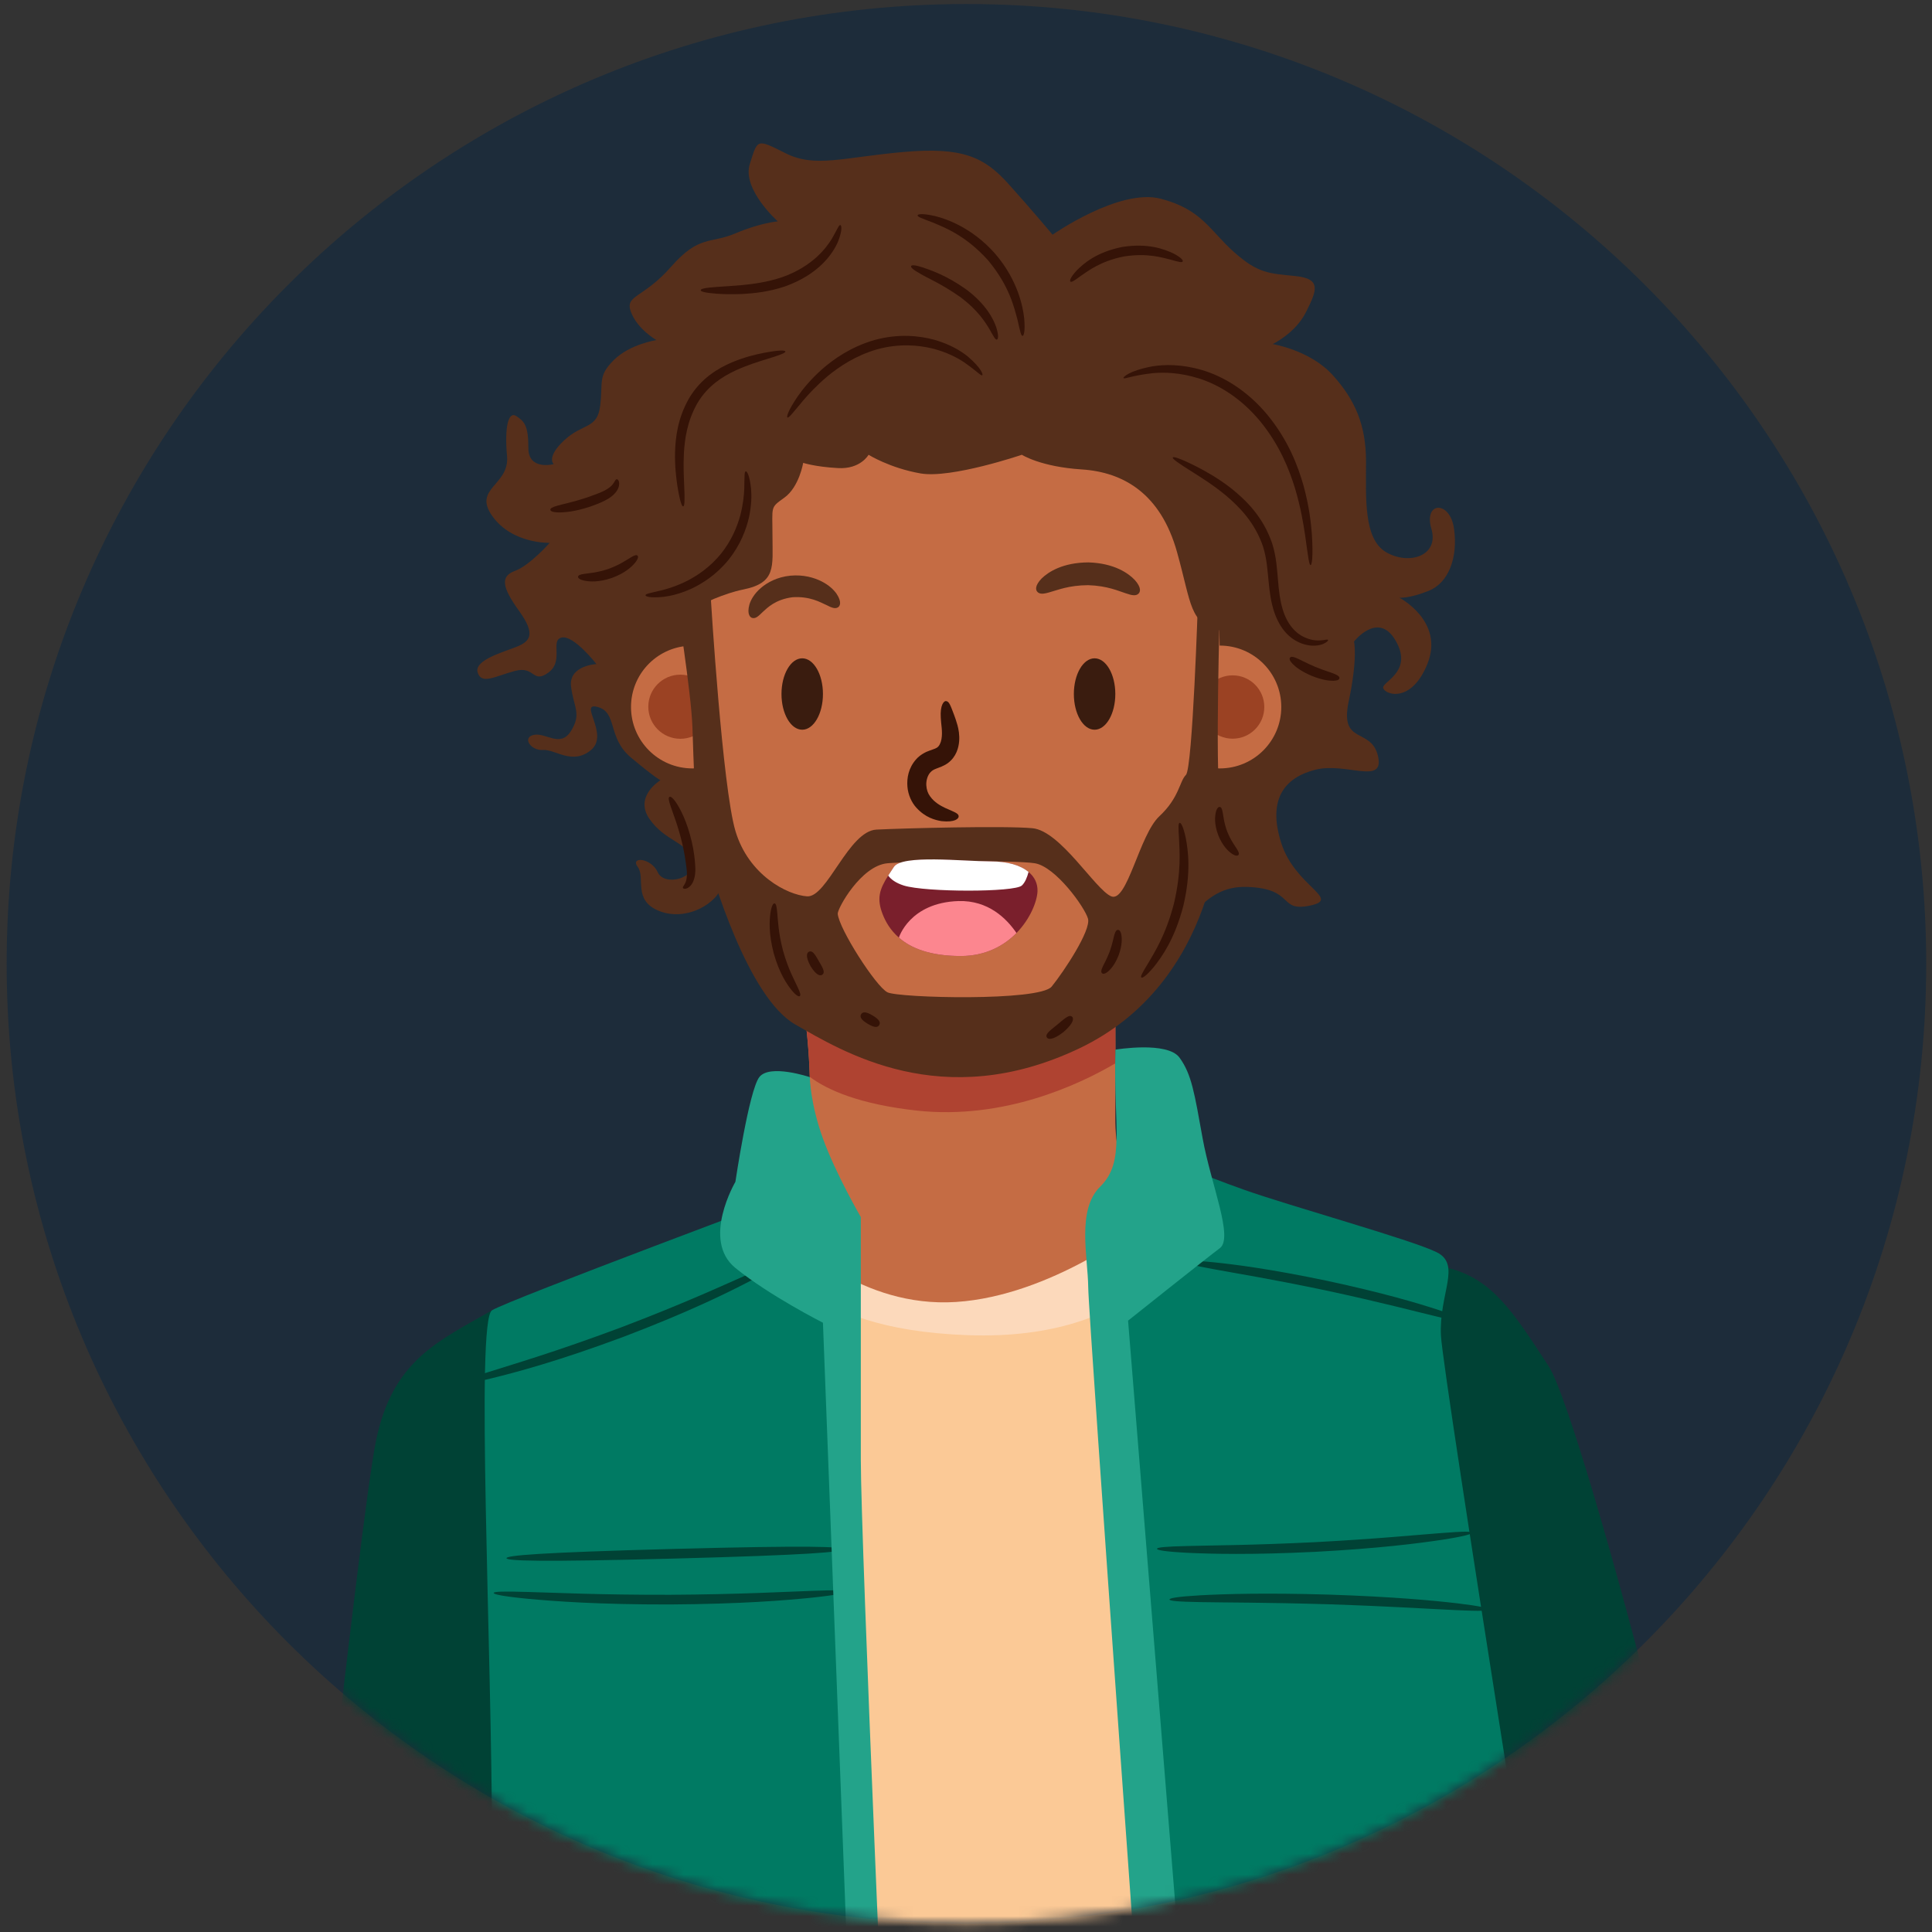 <svg width="185" height="185" viewBox="0 0 185 185" fill="none" xmlns="http://www.w3.org/2000/svg">
<rect x="0" y="0" width="185" height="185" fill="#333333" stroke="none"/>
<path d="M92.542 184.196C143.3 184.196 184.447 143.049 184.447 92.291C184.447 41.533 143.3 0.386 92.542 0.386C41.784 0.386 0.637 41.533 0.637 92.291C0.637 143.049 41.784 184.196 92.542 184.196Z" fill="#1D2C3A"/>
<mask id="mask0_1_1139" style="mask-type:luminance" maskUnits="userSpaceOnUse" x="0" y="0" width="185" height="185">
<path d="M92.542 184.196C143.3 184.196 184.447 143.049 184.447 92.291C184.447 41.533 143.3 0.386 92.542 0.386C41.784 0.386 0.637 41.533 0.637 92.291C0.637 143.049 41.784 184.196 92.542 184.196Z" fill="white"/>
</mask>
<g mask="url(#mask0_1_1139)">
<path d="M77.005 204.033H119.726C119.726 204.033 114.964 141.34 114.369 130.826C113.774 120.311 101.41 113.497 92.514 113.928C83.618 114.359 76.163 122.295 74.831 128.842C73.5 135.388 77.005 204.033 77.005 204.033Z" fill="#FBC996"/>
<path d="M138.676 121.415C142.938 122.493 144.922 125.667 148.294 130.826C151.667 135.984 167.935 198.478 165.356 200.661C162.777 202.843 146.508 203.439 143.334 203.24C140.16 203.042 130.24 134.992 132.025 128.842C133.812 122.691 138.676 121.415 138.676 121.415Z" fill="#004235"/>
<path d="M47.114 125.469C41.956 128.445 37.591 130.231 36.004 137.968C34.417 145.705 27.672 208.2 27.672 208.2C27.672 208.2 40.171 211.374 47.115 209.986C54.059 208.597 55.459 207.326 55.459 207.326C55.459 207.326 55.668 151.262 55.459 141.937C55.248 132.611 47.114 125.469 47.114 125.469Z" fill="#004235"/>
<path d="M112.95 207.697L149.683 203.437C149.683 203.437 138.176 131.869 137.978 127.875C137.78 123.881 139.962 121.103 137.581 119.913C135.2 118.723 123.495 115.48 119.13 113.927C114.765 112.374 112.696 111.382 112.696 111.382C112.696 111.382 111.988 119.542 109.21 121.414C106.433 123.286 107.36 127.306 106.797 127.875C106.235 128.444 112.95 207.697 112.95 207.697Z" fill="#007A63"/>
<path d="M140.209 126.498C140.171 126.625 139.525 126.538 137.558 126.062C135.589 125.596 132.303 124.713 126.908 123.556C121.507 122.423 118.146 121.896 116.157 121.522C114.166 121.158 113.541 120.975 113.558 120.844C113.573 120.722 114.226 120.675 116.249 120.874C118.269 121.083 121.667 121.511 127.1 122.651C132.528 123.815 135.807 124.804 137.738 125.433C139.667 126.072 140.245 126.38 140.209 126.498Z" fill="#004235"/>
<path d="M76.817 116.144L74.832 119.914C74.832 119.914 76.156 127.255 92.683 127.85C109.211 128.445 114.199 118.724 112.697 117.137C111.195 115.55 106.798 114.955 106.798 114.955L76.817 116.144Z" fill="#FCD9BB"/>
<path d="M109.215 117.338C109.215 117.338 100.68 124.075 91.55 124.671C82.432 125.266 76.159 118.719 76.159 118.719C76.159 118.719 77.837 112.065 77.54 103.113C77.469 100.709 77.243 98.149 76.814 95.495L98.502 93.924L106.799 93.329C106.799 93.329 106.799 93.401 106.799 93.519C106.799 94.388 106.811 98.031 106.811 101.816C106.811 103.613 106.811 105.447 106.799 107.018C106.763 112.375 109.215 117.338 109.215 117.338Z" fill="#C56C44"/>
<path d="M106.81 101.816C103.287 103.887 96.132 107.232 87.836 106.351C82.313 105.744 79.242 104.387 77.539 103.113C77.468 100.709 77.242 98.149 76.813 95.495L98.501 93.924L106.798 93.519C106.799 94.388 106.81 98.031 106.81 101.816Z" fill="#AF4331"/>
<path d="M77.005 113.927C77.005 113.927 48.701 124.476 47.113 125.468C45.526 126.46 47.113 158.005 47.113 176.852C47.113 195.7 45.491 206.81 45.707 207.405C45.923 208 84.989 206 84.989 206L81.039 127.876C81.039 127.876 77.478 124.106 76.817 121.415C76.155 118.723 77.005 113.927 77.005 113.927Z" fill="#007A63"/>
<path d="M80.639 148.354C80.646 148.609 77.623 148.897 64.582 149.242C51.541 149.587 48.507 149.461 48.501 149.205C48.494 148.95 51.517 148.662 64.558 148.317C77.598 147.971 80.632 148.098 80.639 148.354Z" fill="#004235"/>
<path d="M81 152.403C81.011 152.525 80.23 152.723 77.73 152.988C75.231 153.241 71.009 153.594 64.141 153.636C57.273 153.648 53.049 153.328 50.548 153.095C48.046 152.85 47.264 152.657 47.274 152.535C47.284 152.402 48.086 152.364 50.59 152.441C53.094 152.506 57.303 152.722 64.138 152.71C70.974 152.668 75.18 152.42 77.684 152.335C80.187 152.238 80.988 152.27 81 152.403Z" fill="#004235"/>
<path d="M74.759 120.841C74.814 120.948 74.178 121.424 71.989 122.582C69.796 123.724 66.058 125.592 59.733 127.996C53.393 130.362 49.352 131.423 46.95 132.011C44.541 132.585 43.749 132.646 43.72 132.529C43.687 132.398 44.423 132.112 46.776 131.38C49.124 130.633 53.108 129.48 59.407 127.13C65.692 124.742 69.447 122.98 71.704 121.993C73.956 120.991 74.697 120.72 74.759 120.841Z" fill="#004235"/>
<path d="M85.051 207.405C85.051 207.405 82.428 147.688 82.428 139.753C82.428 131.817 82.428 124.08 82.428 124.08V116.541C82.428 116.541 80.032 112.415 78.802 109.021C77.573 105.627 77.544 103.142 77.544 103.142C77.544 103.142 73.698 101.845 72.706 103.142C71.714 104.439 70.418 113.169 70.418 113.169C70.418 113.169 67.138 118.75 70.418 121.415C73.698 124.08 78.802 126.659 78.802 126.659L81.832 205.818L85.051 207.405Z" fill="#23A38A"/>
<path d="M106.812 100.508C106.602 108.032 107.794 111.224 105.333 113.646C103.09 115.854 104.172 120.349 104.204 123.286C104.236 126.223 110.166 208.199 110.166 208.199L114.567 207.405L108.02 126.46C108.02 126.46 115.482 120.508 116.81 119.516C118.138 118.524 115.956 113.404 115.162 109.02C114.369 104.636 114.109 102.882 112.949 101.279C111.79 99.677 106.812 100.508 106.812 100.508Z" fill="#23A38A"/>
<path d="M140.937 146.766C140.953 146.888 140.264 147.107 138.04 147.451C135.816 147.784 132.056 148.271 125.918 148.598C119.779 148.899 115.988 148.797 113.742 148.692C111.495 148.577 110.787 148.429 110.791 148.306C110.795 148.173 111.509 148.09 113.751 148.038C115.992 147.975 119.762 147.973 125.871 147.674C131.978 147.349 135.729 146.968 137.965 146.802C140.201 146.625 140.92 146.635 140.937 146.766Z" fill="#004235"/>
<path d="M142.533 154.12C142.521 154.251 141.793 154.289 139.526 154.184C137.258 154.087 133.45 153.825 127.26 153.62C121.069 153.436 117.252 153.458 114.983 153.412C112.713 153.374 111.99 153.291 111.986 153.159C111.982 153.035 112.698 152.887 114.971 152.757C117.243 152.636 121.075 152.509 127.29 152.694C133.504 152.9 137.321 153.267 139.581 153.531C141.84 153.804 142.545 153.996 142.533 154.12Z" fill="#004235"/>
<path d="M69.244 84.575C68.733 86.592 65.668 88.252 63.113 87.23C60.559 86.208 61.836 84.037 61.069 83.015C60.303 81.993 62.346 82.121 62.985 83.526C63.624 84.931 66.813 84.101 66.304 82.345C65.795 80.589 63.694 80.589 62.19 78.417C60.686 76.246 63.24 74.713 63.24 74.713C63.24 74.713 62.711 74.458 60.421 72.542C58.131 70.626 59.153 68.223 57.237 67.7C55.321 67.177 58.387 70.32 56.598 71.814C54.81 73.308 53.149 71.725 52 71.814C50.85 71.903 49.956 70.626 51.106 70.371C52.256 70.116 53.66 71.648 54.682 69.988C55.704 68.328 54.937 67.762 54.682 65.746C54.427 63.73 57.109 63.587 57.109 63.587C57.109 63.587 54.938 60.792 53.788 61.048C52.639 61.303 54.043 63.289 52.511 64.404C50.978 65.519 51.234 63.733 49.318 64.243C47.402 64.752 46.125 65.588 45.742 64.404C45.359 63.22 48.169 62.453 49.446 61.942C50.723 61.431 51.362 60.792 49.701 58.494C48.041 56.195 47.913 55.173 49.318 54.662C50.723 54.151 52.639 51.98 52.639 51.98C52.639 51.98 49.063 52.108 47.147 49.425C45.231 46.743 48.807 46.487 48.552 43.678C48.297 40.868 48.68 39.336 49.446 39.846C50.212 40.357 50.595 40.74 50.595 42.911C50.595 45.082 53.022 44.444 53.022 44.444C53.022 44.444 52.256 43.805 54.044 42.145C55.832 40.485 57.201 41.123 57.475 38.824C57.748 36.525 57.237 36.014 58.77 34.482C60.303 32.949 62.857 32.566 62.857 32.566C62.857 32.566 61.051 31.544 60.421 29.884C59.791 28.224 61.579 28.604 64.262 25.54C66.944 22.476 68.016 23.37 70.418 22.348C72.82 21.326 74.48 21.198 74.48 21.198C74.48 21.198 71.032 18.133 71.798 15.706C72.564 13.279 72.437 13.279 75.246 14.684C78.056 16.089 80.738 15.067 86.485 14.556C92.232 14.045 94.276 15.067 96.575 17.621C98.874 20.175 100.79 22.474 100.79 22.474C100.79 22.474 107.176 18.004 111.135 19.026C115.094 20.048 115.861 22.091 118.16 24.135C120.459 26.179 121.481 26.179 124.035 26.434C126.589 26.689 126.079 27.839 125.057 29.882C124.035 31.926 121.864 32.947 121.864 32.947C121.864 32.947 125.44 33.519 127.611 35.915C129.782 38.311 130.804 40.738 130.804 44.186C130.804 47.634 130.549 51.594 132.72 52.871C134.891 54.148 137.829 53.251 137.062 50.634C136.296 48.017 138.85 47.887 139.233 50.634C139.616 53.381 138.722 55.808 136.806 56.574C134.89 57.34 133.996 57.232 133.996 57.232C133.996 57.232 138.338 59.481 136.678 63.584C135.018 67.686 132.208 66.354 132.463 65.743C132.718 65.132 135.273 64.11 133.613 61.3C131.953 58.49 129.654 61.428 129.654 61.428C129.654 61.428 130.037 62.961 129.143 67.175C128.249 71.39 131.314 69.602 131.953 72.411C132.592 75.221 128.888 72.958 125.95 73.706C123.012 74.454 121.343 76.525 122.688 80.726C124.034 84.927 128.504 86.077 125.439 86.716C122.374 87.355 124.039 85.094 119.436 84.928C114.834 84.762 113.944 89.143 109.729 91.569C105.516 94 69.244 84.575 69.244 84.575Z" fill="#562F1B"/>
<path d="M122.69 67.7C122.69 70.95 120.059 73.58 116.81 73.58C116.739 73.58 116.679 73.58 116.608 73.568C115.858 87.805 110.549 101.28 93.515 101.28C76.267 101.28 73.207 93.233 69.755 85.829C68.457 83.02 67.553 78.318 66.934 73.544C66.732 73.568 66.517 73.58 66.303 73.58C63.053 73.58 60.423 70.949 60.423 67.7C60.423 64.593 62.827 62.058 65.875 61.843C65.792 60.403 65.732 59.248 65.708 58.51C67.279 57.808 69.362 56.808 71.16 56.451C74.35 55.808 73.969 54.273 73.969 51.344C73.969 48.404 73.719 48.654 75.124 47.642C76.529 46.618 76.91 44.321 76.91 44.321C76.91 44.321 78.053 44.702 80.231 44.821C82.398 44.952 83.171 43.547 83.171 43.547C83.171 43.547 85.206 44.821 88.147 45.333C91.087 45.845 97.849 43.547 97.849 43.547C97.849 43.547 99.646 44.702 103.599 44.952C107.563 45.214 111.134 47.249 112.705 52.856C114.133 57.975 113.883 59.629 116.764 60.355C116.776 60.831 116.776 61.319 116.788 61.819C116.8 61.819 116.8 61.819 116.812 61.819C120.059 61.82 122.69 64.451 122.69 67.7Z" fill="#C56C44"/>
<path d="M68.218 67.673C68.218 69.369 66.843 70.743 65.148 70.743C63.453 70.743 62.078 69.369 62.078 67.673C62.078 65.978 63.452 64.603 65.148 64.603C66.844 64.603 68.218 65.978 68.218 67.673Z" fill="#9B4223"/>
<path d="M118.031 70.734C119.706 70.734 121.064 69.376 121.064 67.701C121.064 66.026 119.706 64.668 118.031 64.668C116.356 64.668 114.998 66.026 114.998 67.701C114.998 69.376 116.356 70.734 118.031 70.734Z" fill="#9B4223"/>
<path d="M116.809 76.247C116.357 73.688 116.809 58.106 116.809 58.106L114.714 57.463C114.714 57.463 114.202 73.569 113.559 74.2C112.928 74.843 112.928 76.378 111.012 78.164C109.095 79.949 107.941 86.461 106.405 85.83C104.881 85.187 101.56 79.569 98.87 79.307C96.192 79.057 86.609 79.307 83.931 79.438C81.253 79.569 79.205 85.949 77.289 85.83C75.373 85.699 71.671 83.783 70.421 79.569C69.171 75.355 68.076 57.464 68.076 57.464C68.076 57.464 69.016 57.095 67.588 56.452C66.148 55.809 64.779 57.464 64.779 57.464C64.779 57.464 66.184 66.285 66.303 69.606C66.434 72.927 66.434 77.272 67.327 80.736C68.22 84.188 71.672 95.532 76.136 98.091C80.612 100.638 90.194 106.65 103.348 100.388C116.5 94.126 117.262 78.806 116.809 76.247ZM100.704 94.471C99.537 95.899 86.086 95.566 84.979 95.019C83.872 94.471 80.313 88.901 80.218 87.496C80.182 87.008 82.444 82.889 84.979 82.663C87.003 82.485 97.109 82.342 99.097 82.663C101.085 82.996 103.858 86.853 104.18 87.96C104.501 89.067 101.87 93.031 100.704 94.471Z" fill="#562F1B"/>
<path d="M87.865 20.617C87.883 20.506 88.3 20.407 89.537 20.69C90.151 20.84 90.965 21.112 91.965 21.639C92.953 22.177 94.137 22.984 95.293 24.298C96.435 25.625 97.071 26.909 97.468 27.961C97.852 29.024 98.008 29.867 98.073 30.496C98.183 31.76 98.028 32.159 97.915 32.162C97.773 32.168 97.693 31.775 97.428 30.606C97.115 29.478 96.682 27.402 94.595 24.905C92.41 22.494 90.413 21.778 89.339 21.313C88.217 20.89 87.839 20.757 87.865 20.617Z" fill="#351307"/>
<path d="M87.245 25.48C87.295 25.363 87.583 25.357 88.386 25.614C89.171 25.898 90.551 26.328 92.491 27.691C94.408 29.117 95.121 30.53 95.398 31.344C95.662 32.186 95.57 32.488 95.458 32.514C95.323 32.549 95.185 32.306 94.8 31.61C94.398 30.935 93.704 29.751 91.943 28.437C90.147 27.172 88.835 26.644 88.124 26.214C87.395 25.806 87.194 25.598 87.245 25.48Z" fill="#351307"/>
<path d="M75.401 39.972C75.306 39.916 75.429 39.369 76.382 37.96C76.868 37.265 77.588 36.366 78.721 35.35C79.863 34.363 81.456 33.226 83.741 32.557C86.051 31.928 88.033 32.142 89.508 32.546C90.992 32.977 92.009 33.6 92.68 34.144C94.002 35.28 94.138 35.878 94.066 35.925C93.939 36.032 93.61 35.589 92.294 34.673C91.625 34.235 90.664 33.724 89.29 33.371C87.923 33.043 86.1 32.874 83.993 33.448C81.887 34.064 80.385 35.1 79.274 35.999C78.172 36.925 77.433 37.74 76.899 38.361C75.85 39.619 75.525 40.048 75.401 39.972Z" fill="#351307"/>
<path d="M67.096 27.788C67.097 27.658 67.479 27.554 68.665 27.473C69.257 27.429 70.05 27.391 71.085 27.297C72.115 27.19 73.4 27.04 74.886 26.545C76.355 26.032 77.414 25.312 78.161 24.649C78.904 23.975 79.353 23.356 79.648 22.874C80.214 21.894 80.326 21.517 80.475 21.554C80.572 21.57 80.7 22.003 80.23 23.175C79.745 24.281 78.428 26.256 75.185 27.421C73.577 27.957 72.217 28.084 71.147 28.148C70.072 28.198 69.265 28.168 68.666 28.128C67.469 28.041 67.095 27.914 67.096 27.788Z" fill="#351307"/>
<path d="M65.418 48.488C65.296 48.502 65.105 48.04 64.861 46.51C64.748 45.744 64.612 44.704 64.638 43.303C64.686 41.919 64.87 40.096 65.975 38.151C67.121 36.201 68.794 35.253 70.06 34.708C71.362 34.164 72.391 33.939 73.151 33.786C74.678 33.5 75.178 33.537 75.204 33.655C75.234 33.786 74.769 33.979 73.31 34.421C72.586 34.651 71.605 34.937 70.407 35.487C69.232 36.044 67.779 36.907 66.773 38.619C65.788 40.348 65.578 42.032 65.49 43.338C65.419 44.664 65.484 45.684 65.513 46.445C65.588 47.972 65.55 48.474 65.418 48.488Z" fill="#351307"/>
<path d="M61.812 57C61.808 56.853 62.225 56.797 63.441 56.504C64.046 56.346 64.849 56.096 65.832 55.603C66.8 55.096 67.967 54.329 69.037 53.028C70.086 51.71 70.592 50.409 70.885 49.356C71.161 48.291 71.238 47.454 71.266 46.829C71.299 45.578 71.266 45.159 71.411 45.132C71.515 45.109 71.781 45.481 71.921 46.816C71.977 47.481 71.967 48.392 71.714 49.561C71.443 50.717 70.916 52.156 69.758 53.611C68.578 55.048 67.28 55.864 66.207 56.371C65.117 56.863 64.228 57.064 63.566 57.148C62.231 57.289 61.811 57.107 61.812 57Z" fill="#351307"/>
<path d="M55.354 55.218C55.373 55.086 55.535 55.007 55.98 54.947C56.421 54.876 57.165 54.849 58.29 54.466C59.405 54.056 60 53.608 60.387 53.386C60.77 53.153 60.946 53.112 61.044 53.203C61.134 53.285 61.13 53.484 60.822 53.875C60.512 54.252 59.883 54.866 58.599 55.339C57.304 55.78 56.428 55.699 55.951 55.601C55.464 55.491 55.336 55.338 55.354 55.218Z" fill="#351307"/>
<path d="M52.7 48.814C52.69 48.684 52.859 48.564 53.388 48.417C53.915 48.261 54.812 48.099 56.209 47.638C56.894 47.402 57.485 47.178 57.86 46.991C58.249 46.789 58.492 46.59 58.627 46.432C58.894 46.121 58.899 45.917 59.044 45.894C59.105 45.882 59.175 45.914 59.24 46.046C59.296 46.173 59.336 46.437 59.192 46.761C59.055 47.088 58.75 47.43 58.289 47.727C57.805 48.025 57.251 48.254 56.503 48.515C55.014 49.006 54.037 49.074 53.467 49.066C52.894 49.051 52.709 48.939 52.7 48.814Z" fill="#351307"/>
<path d="M113.25 25.038C113.185 25.159 112.898 25.096 112.085 24.86C111.279 24.667 109.868 24.202 107.616 24.56C105.379 25.007 104.217 25.932 103.529 26.393C102.848 26.897 102.602 27.055 102.498 26.964C102.409 26.888 102.478 26.576 103.097 25.901C103.723 25.277 104.952 24.149 107.453 23.649C109.972 23.25 111.516 23.881 112.32 24.249C113.134 24.666 113.307 24.936 113.25 25.038Z" fill="#351307"/>
<path d="M125.497 54.113C125.355 54.119 125.273 53.407 124.967 51.214C124.8 50.121 124.567 48.653 124.014 46.786C123.444 44.938 122.549 42.642 120.668 40.337C118.769 38.048 116.628 36.818 114.818 36.242C112.991 35.664 111.51 35.642 110.439 35.727C108.285 35.961 107.642 36.356 107.577 36.189C107.535 36.13 108.079 35.504 110.361 35.077C111.494 34.9 113.09 34.851 115.07 35.426C117.034 35.998 119.37 37.316 121.381 39.746C123.376 42.19 124.288 44.619 124.834 46.549C125.362 48.5 125.531 50.017 125.618 51.141C125.761 53.396 125.61 54.109 125.497 54.113Z" fill="#351307"/>
<path d="M127.171 61.277C127.198 61.323 127.107 61.476 126.725 61.651C126.352 61.809 125.624 61.974 124.646 61.618C124.166 61.44 123.627 61.13 123.143 60.603C122.668 60.087 122.267 59.379 121.994 58.54C121.716 57.701 121.572 56.726 121.476 55.676C121.369 54.627 121.307 53.481 120.939 52.327C120.153 50.007 118.645 48.521 117.429 47.48C116.175 46.439 115.103 45.785 114.317 45.279C112.726 44.289 112.237 43.922 112.302 43.805C112.361 43.699 112.948 43.855 114.642 44.711C115.482 45.152 116.616 45.761 117.968 46.819C119.278 47.885 120.934 49.444 121.82 52.044C122.234 53.353 122.283 54.559 122.379 55.594C122.461 56.635 122.58 57.528 122.808 58.287C123.246 59.822 124.115 60.67 124.898 61.016C125.682 61.382 126.277 61.342 126.628 61.306C126.985 61.254 127.137 61.212 127.171 61.277Z" fill="#351307"/>
<path d="M128.257 64.943C128.242 65.067 128.106 65.174 127.698 65.188C127.294 65.197 126.603 65.125 125.58 64.707C124.562 64.275 124.025 63.834 123.747 63.542C123.47 63.243 123.45 63.07 123.528 62.972C123.609 62.869 123.773 62.86 124.124 63.006C124.478 63.148 125.014 63.46 125.936 63.852C126.864 64.231 127.463 64.391 127.813 64.543C128.164 64.69 128.273 64.813 128.257 64.943Z" fill="#351307"/>
<path d="M118.587 81.866C118.512 81.962 118.334 81.988 117.981 81.762C117.642 81.534 117.084 81.039 116.654 79.973C116.252 78.896 116.33 78.154 116.427 77.757C116.535 77.352 116.684 77.252 116.804 77.272C116.936 77.293 117.017 77.431 117.081 77.79C117.153 78.146 117.184 78.744 117.518 79.638C117.875 80.523 118.255 80.985 118.442 81.297C118.637 81.604 118.67 81.762 118.587 81.866Z" fill="#351307"/>
<path d="M65.395 85.02C65.344 84.872 65.582 84.793 65.717 84.271C65.78 83.996 65.811 83.592 65.724 83.016C65.646 82.419 65.542 81.677 65.331 80.775C64.903 78.973 64.447 77.917 64.236 77.263C64.009 76.614 63.992 76.37 64.108 76.306C64.215 76.246 64.436 76.377 64.825 76.978C65.197 77.582 65.779 78.66 66.233 80.567C66.455 81.519 66.539 82.309 66.574 82.942C66.622 83.595 66.52 84.144 66.325 84.516C66.129 84.898 65.837 85.068 65.665 85.098C65.486 85.13 65.412 85.076 65.395 85.02Z" fill="#351307"/>
<path d="M76.585 95.381C76.489 95.454 76.248 95.356 75.788 94.798C75.344 94.238 74.631 93.206 74.091 91.294C73.587 89.372 73.676 88.121 73.775 87.413C73.888 86.698 74.046 86.492 74.166 86.506C74.3 86.521 74.373 86.753 74.429 87.436C74.499 88.115 74.516 89.266 74.984 91.05C75.486 92.825 76.056 93.825 76.34 94.446C76.637 95.063 76.693 95.301 76.585 95.381Z" fill="#351307"/>
<path d="M78.768 93.311C78.6 93.474 78.206 93.474 77.615 92.515C77.078 91.525 77.274 91.183 77.499 91.119C77.761 91.037 77.962 91.219 78.416 92.051C78.912 92.859 78.97 93.125 78.768 93.311Z" fill="#351307"/>
<path d="M84.19 98.156C84.058 98.375 83.789 98.455 83.087 98.034C82.385 97.613 82.328 97.337 82.46 97.118C82.592 96.899 82.861 96.819 83.563 97.24C84.265 97.661 84.322 97.937 84.19 98.156Z" fill="#351307"/>
<path d="M109.292 93.601C109.183 93.508 109.369 93.172 109.971 92.189C110.544 91.201 111.624 89.549 112.413 86.515C113.131 83.464 112.947 81.499 112.901 80.357C112.827 79.206 112.82 78.822 112.959 78.791C113.068 78.765 113.303 79.096 113.55 80.272C113.767 81.435 114.07 83.517 113.312 86.737C112.48 89.939 111.24 91.639 110.506 92.566C109.738 93.492 109.376 93.675 109.292 93.601Z" fill="#351307"/>
<path d="M105.524 93.189C105.428 93.1 105.423 92.948 105.555 92.648C105.681 92.346 105.963 91.9 106.263 91.107C106.547 90.308 106.62 89.786 106.719 89.474C106.812 89.16 106.914 89.048 107.045 89.042C107.169 89.036 107.299 89.137 107.373 89.496C107.439 89.85 107.466 90.486 107.132 91.426C106.779 92.358 106.348 92.827 106.068 93.054C105.78 93.28 105.615 93.273 105.524 93.189Z" fill="#351307"/>
<path d="M100.232 99.322C100.107 99.073 100.314 98.835 101.251 98.106C102.149 97.33 102.422 97.172 102.643 97.344C102.828 97.479 102.871 97.925 101.839 98.822C100.757 99.659 100.328 99.53 100.232 99.322Z" fill="#351307"/>
<path d="M76.817 69.875C77.913 69.875 78.802 68.344 78.802 66.456C78.802 64.568 77.913 63.037 76.817 63.037C75.721 63.037 74.832 64.568 74.832 66.456C74.832 68.344 75.721 69.875 76.817 69.875Z" fill="#3A1C0F"/>
<path d="M104.813 69.875C105.909 69.875 106.798 68.344 106.798 66.456C106.798 64.568 105.909 63.037 104.813 63.037C103.717 63.037 102.828 64.568 102.828 66.456C102.828 68.344 103.717 69.875 104.813 69.875Z" fill="#3A1C0F"/>
<path d="M91.798 78.165C91.812 78.384 91.454 78.766 90.16 78.629C89.539 78.528 88.606 78.29 87.74 77.334C87.315 76.873 86.952 76.127 86.89 75.319C86.827 74.514 86.984 73.536 87.733 72.697C88.092 72.288 88.642 71.995 89.006 71.877C89.377 71.747 89.606 71.667 89.712 71.594C89.925 71.466 90.082 71.157 90.149 70.789C90.282 70.066 90.105 69.335 90.085 68.735C90.008 67.506 90.382 67.081 90.614 67.137C90.885 67.185 90.998 67.494 91.368 68.478C91.46 68.732 91.574 69.039 91.683 69.44C91.791 69.835 91.894 70.374 91.843 70.994C91.79 71.593 91.583 72.462 90.753 73.079C90.343 73.369 89.933 73.488 89.654 73.6C89.363 73.711 89.258 73.787 89.098 73.947C88.804 74.258 88.676 74.766 88.699 75.192C88.728 75.637 88.847 75.96 89.064 76.258C89.489 76.85 90.075 77.157 90.507 77.366C91.405 77.762 91.794 77.885 91.798 78.165Z" fill="#351307"/>
<path d="M72.096 59.184C71.843 59.168 71.499 58.838 71.76 57.889C71.9 57.431 72.224 56.847 72.854 56.305C73.478 55.771 74.414 55.252 75.684 55.124C76.95 55.011 77.941 55.308 78.658 55.663C79.379 56.026 79.836 56.472 80.103 56.851C80.629 57.642 80.449 58.056 80.215 58.17C79.948 58.312 79.654 58.201 79.094 57.917C78.547 57.672 77.552 57.079 75.887 57.189C74.244 57.399 73.473 58.206 73.053 58.583C72.624 59.001 72.399 59.219 72.096 59.184Z" fill="#562F1B"/>
<path d="M109.006 56.857C108.772 57.067 108.438 57.038 107.781 56.806C107.125 56.603 106.057 56.093 104.198 56.034C102.337 56.042 101.245 56.513 100.577 56.691C99.907 56.898 99.571 56.907 99.348 56.686C99.144 56.489 99.099 56.062 99.74 55.395C100.376 54.773 101.758 53.862 104.229 53.853C106.701 53.93 108.062 54.897 108.673 55.548C109.29 56.244 109.22 56.672 109.006 56.857Z" fill="#562F1B"/>
<path d="M99.347 85.341C99.311 86.281 98.68 87.96 97.335 89.341C96.145 90.555 94.383 91.543 92.002 91.543C89.038 91.543 87.205 90.781 86.074 89.781C85.265 89.079 84.8 88.269 84.515 87.531C83.932 86.031 84.217 85.162 85.051 83.841C85.218 83.591 85.396 83.305 85.598 83.008C86.396 81.818 92.145 82.472 94.883 82.484C96.454 82.484 97.716 82.841 98.49 83.496C99.061 83.961 99.371 84.591 99.347 85.341Z" fill="#7A1F2C"/>
<path d="M97.335 89.341C96.145 90.555 94.383 91.543 92.002 91.543C89.038 91.543 87.205 90.781 86.074 89.781C86.074 89.781 87.086 86.436 91.776 86.281C94.633 86.198 96.383 87.948 97.335 89.341Z" fill="#FC868F"/>
<path d="M98.49 83.496C98.359 83.996 98.157 84.508 97.847 84.793C97.157 85.448 88.634 85.448 86.538 84.793C85.752 84.543 85.3 84.186 85.05 83.841C85.217 83.591 85.395 83.305 85.597 83.008C86.395 81.818 92.144 82.472 94.882 82.484C96.454 82.484 97.716 82.842 98.49 83.496Z" fill="white"/>
</g>
</svg>
